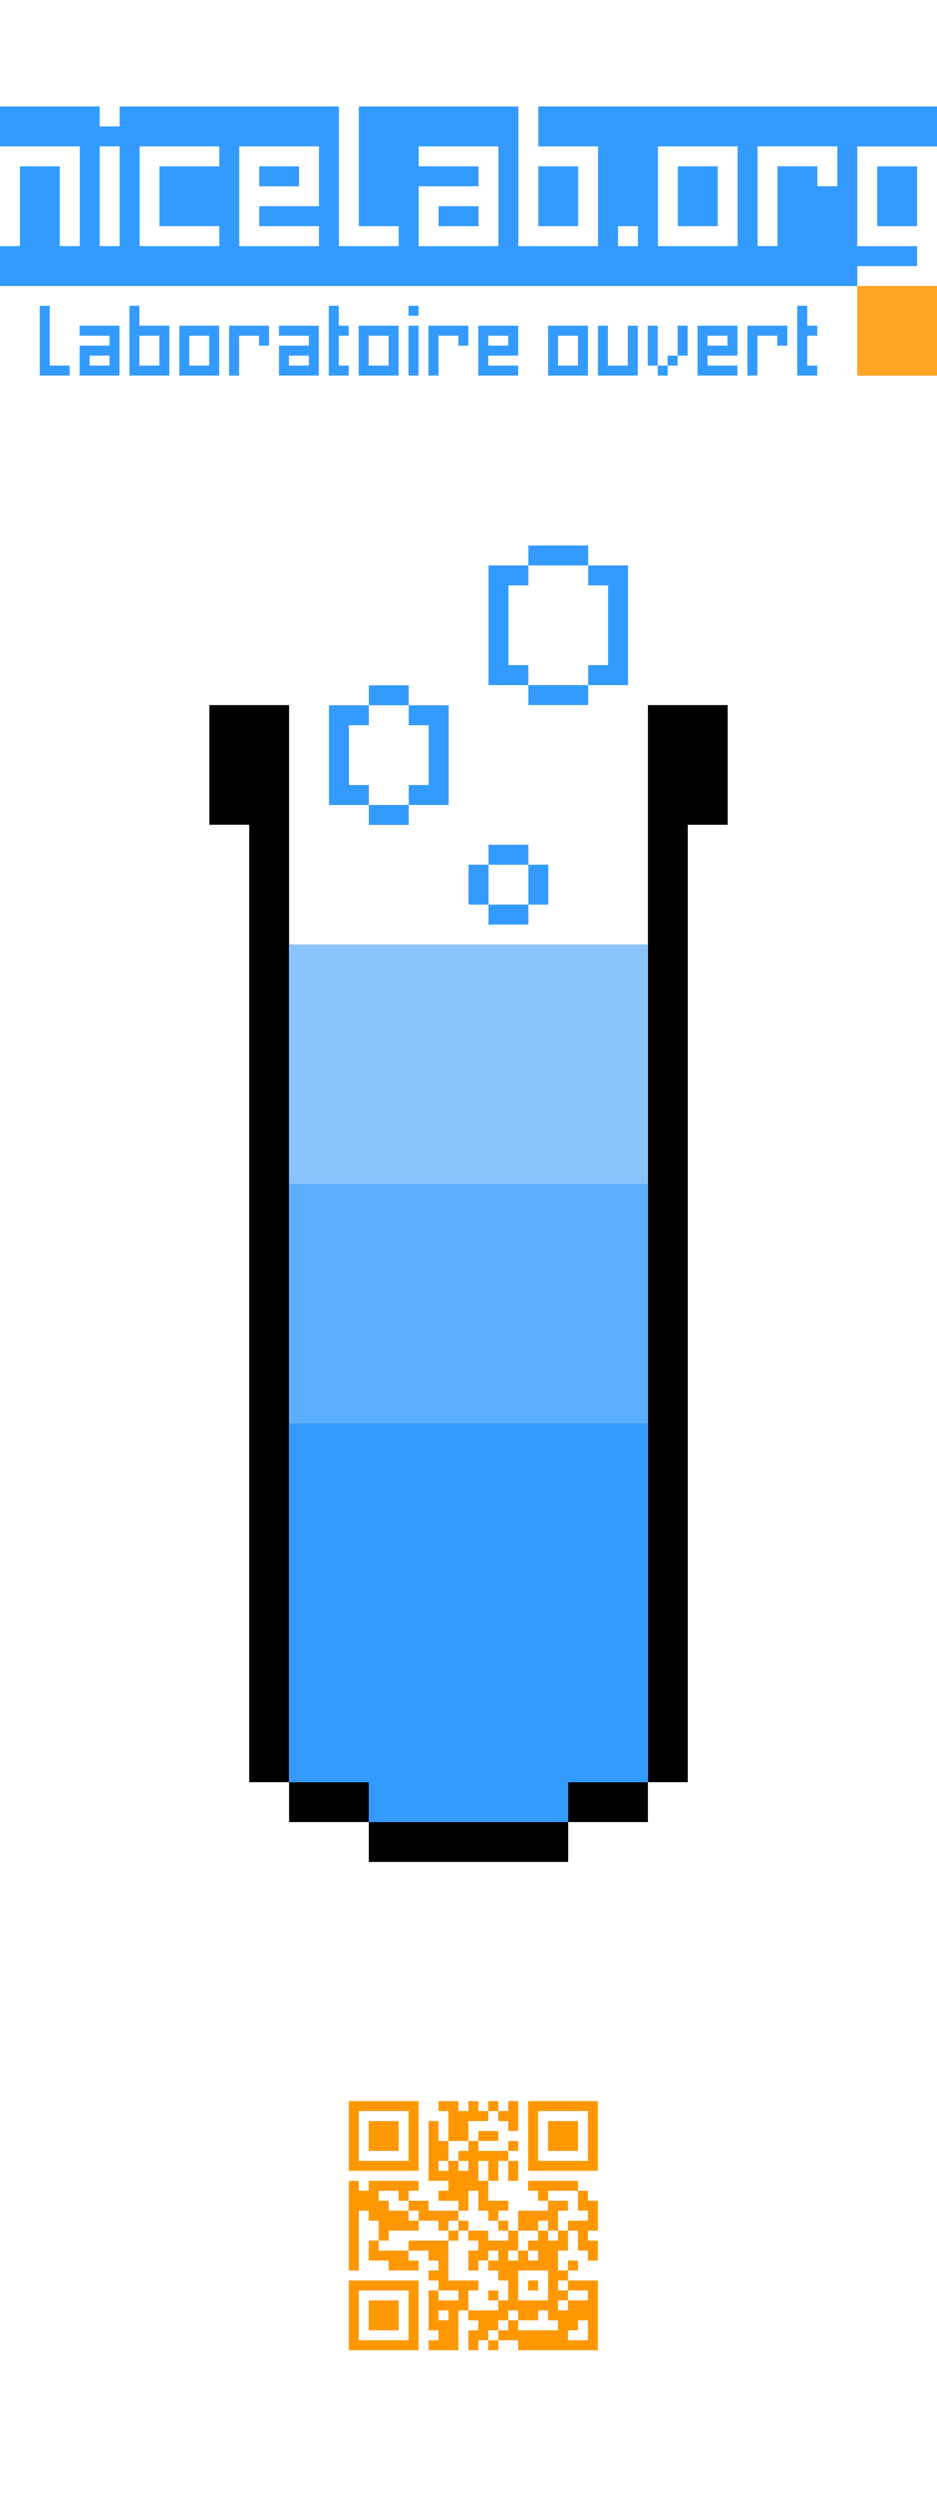 <?xml version="1.0" encoding="UTF-8" standalone="no"?>
<!-- Created with Inkscape (http://www.inkscape.org/) -->

<svg
   xmlns:dc="http://purl.org/dc/elements/1.1/"
   xmlns:cc="http://creativecommons.org/ns#"
   xmlns:rdf="http://www.w3.org/1999/02/22-rdf-syntax-ns#"
   xmlns:svg="http://www.w3.org/2000/svg"
   xmlns="http://www.w3.org/2000/svg"
   xmlns:sodipodi="http://sodipodi.sourceforge.net/DTD/sodipodi-0.dtd"
   xmlns:inkscape="http://www.inkscape.org/namespaces/inkscape"
   width="60cm"
   height="160cm"
   viewBox="0 0 2125.984 5669.291"
   id="svg2"
   version="1.1"
   inkscape:version="0.91 r"
   sodipodi:docname="Nicelab_2016_60x160.svg">
  <title
     id="title4170">Nicelab 2016 60x160</title>
  <defs
     id="defs4" />
  <sodipodi:namedview
     id="base"
     pagecolor="#ffffff"
     bordercolor="#666666"
     borderopacity="1.0"
     inkscape:pageopacity="0.0"
     inkscape:pageshadow="2"
     inkscape:zoom="0.10461426"
     inkscape:cx="611.74469"
     inkscape:cy="2634.9136"
     inkscape:document-units="mm"
     inkscape:current-layer="layer1"
     showgrid="true"
     units="cm"
     inkscape:window-width="1615"
     inkscape:window-height="1026"
     inkscape:window-x="65"
     inkscape:window-y="24"
     inkscape:window-maximized="1"
     showguides="true"
     inkscape:guide-bbox="true">
    <inkscape:grid
       type="xygrid"
       id="grid4136"
       units="cm"
       spacingx="22.617"
       spacingy="22.617" />
    <sodipodi:guide
       position="-45.234,6966.014"
       orientation="0,1"
       id="guide5837" />
    <sodipodi:guide
       position="90.468,7146.949"
       orientation="1,0"
       id="guide5980" />
    <sodipodi:guide
       position="474.956,5201.893"
       orientation="1,0"
       id="guide6015" />
    <sodipodi:guide
       position="1651.036,5201.893"
       orientation="1,0"
       id="guide6017" />
  </sodipodi:namedview>
  <g
     inkscape:label="Calque 1"
     inkscape:groupmode="layer"
     id="layer1"
     transform="translate(0,4616.93)">
    <path
       inkscape:connector-curvature="0"
       style="opacity:1;fill:#339afe;fill-opacity:1;stroke:none;stroke-width:0.5;stroke-linejoin:miter;stroke-miterlimit:4;stroke-dasharray:none;stroke-opacity:1"
       d="m 0,-4375.404 0,90.467 180.935,0 0,226.168 -45.234,0 0,-180.935 -90.467,0 0,180.935 -45.234,0 0,90.468 1945.05,0 0,-45.127 135.701,0 0,-45.234 -135.701,0 0,-226.168 180.935,0 0,-90.574 -904.674,0 0,90.467 135.701,0 0,226.168 -180.935,0 0,-316.636 -361.87,0 0,271.402 90.467,0 0,45.234 -135.701,0 0,-316.636 -497.571,0 0,45.233 -45.234,0 0,-45.233 -226.169,0 z m 1718.881,90.344 180.935,0 0,90.467 -45.234,0 0,-45.234 -90.467,0 0,180.935 -45.234,0 0,-226.168 z m -1492.713,0.123 45.234,0 0,226.168 -45.234,0 0,-226.168 z m 90.467,0 180.935,0 0,45.234 -135.701,0 0,135.701 135.701,0 0,45.234 -180.935,0 0,-226.168 z m 226.168,0 180.935,0 0,135.701 -135.701,0 0,45.234 135.701,0 0,45.234 -180.935,0 0,-226.168 z m 407.103,0 180.935,0 0,226.168 -180.935,0 0,-135.701 135.701,0 0,-45.234 -135.701,0 0,-45.234 z m 542.804,0 180.935,0 0,226.168 -180.935,0 0,-226.168 z m -904.674,45.234 0,45.234 90.467,0 0,-45.234 -90.467,0 z m 633.272,0 0,135.701 90.467,0 0,-135.701 -90.467,0 z m 316.636,0 0,135.701 90.467,0 0,-135.701 -90.467,0 z m 452.337,0.103 0,135.701 90.467,0 0,-135.701 -90.467,0 z m -995.142,90.361 0,45.233 90.467,0 0,-45.233 -90.467,0 z m 407.103,45.233 45.234,0 0,45.234 -45.234,0 0,-45.234 z"
       id="rect6672" />
    <g
       transform="matrix(4.523,0,0,4.523,-2668.825,-5969.545)"
       id="g4288">
      <path
         inkscape:connector-curvature="0"
         id="path4541"
         d="m 610,452.362 5,0 0,30 10,0 0,5 -15,0 z"
         style="fill:#339afe;fill-opacity:1;fill-rule:evenodd;stroke:none;stroke-width:1px;stroke-linecap:butt;stroke-linejoin:miter;stroke-opacity:1" />
      <path
         inkscape:connector-curvature="0"
         id="path4543"
         transform="translate(0,-435.827)"
         d="m 630,898.189 0,5 15,0 0,5 -15,0 0,15 20,0 0,-25 -20,0 z m 5,15 10,0 0,5 -10,0 0,-5 z"
         style="fill:#339afe;fill-opacity:1;fill-rule:evenodd;stroke:none;stroke-width:1px;stroke-linecap:butt;stroke-linejoin:miter;stroke-opacity:1" />
      <path
         inkscape:connector-curvature="0"
         id="path4545"
         transform="translate(0,-435.827)"
         d="m 655,888.189 0,35 20,0 0,-25 -15,0 0,-10 -5,0 z m 5,15 10,0 0,15 -10,0 0,-15 z"
         style="fill:#339afe;fill-opacity:1;fill-rule:evenodd;stroke:none;stroke-width:1px;stroke-linecap:butt;stroke-linejoin:miter;stroke-opacity:1" />
      <path
         inkscape:connector-curvature="0"
         id="path4547"
         transform="translate(0,-435.827)"
         d="m 680,898.189 0,25 20,0 0,-25 -20,0 z m 5,5 10,0 0,15 -10,0 0,-15 z"
         style="fill:#339afe;fill-opacity:1;fill-rule:evenodd;stroke:none;stroke-width:1px;stroke-linecap:butt;stroke-linejoin:miter;stroke-opacity:1" />
      <path
         inkscape:connector-curvature="0"
         id="path4549"
         d="m 705,487.362 0,-25 20,0 0,10 -5,0 0,-5 -10,0 0,20 z"
         style="fill:#339afe;fill-opacity:1;fill-rule:evenodd;stroke:none;stroke-width:1px;stroke-linecap:butt;stroke-linejoin:miter;stroke-opacity:1" />
      <path
         inkscape:connector-curvature="0"
         id="path4543-9"
         transform="translate(0,-435.827)"
         d="m 730,898.189 0,5 15,0 0,5 -15,0 0,15 20,0 0,-25 -20,0 z m 5,15 10,0 0,5 -10,0 0,-5 z"
         style="fill:#339afe;fill-opacity:1;fill-rule:evenodd;stroke:none;stroke-width:1px;stroke-linecap:butt;stroke-linejoin:miter;stroke-opacity:1" />
      <path
         inkscape:connector-curvature="0"
         id="path4566"
         d="m 760,452.362 0,10 5,0 0,5 -5,0 0,15 5,0 0,5 -10,0 0,-35 z"
         style="fill:#339afe;fill-opacity:1;fill-rule:evenodd;stroke:none;stroke-width:1px;stroke-linecap:butt;stroke-linejoin:miter;stroke-opacity:1" />
      <path
         inkscape:connector-curvature="0"
         id="path4547-3"
         transform="translate(0,-435.827)"
         d="m 770,898.189 0,25 20,0 0,-25 -20,0 z m 5,5 10,0 0,15 -10,0 0,-15 z"
         style="fill:#339afe;fill-opacity:1;fill-rule:evenodd;stroke:none;stroke-width:1px;stroke-linecap:butt;stroke-linejoin:miter;stroke-opacity:1" />
      <path
         inkscape:connector-curvature="0"
         id="path4583"
         transform="translate(0,-435.827)"
         d="m 795,888.189 0,5 5,0 0,-5 -5,0 z m 0,10 0,25 5,0 0,-25 -5,0 z"
         style="fill:#339afe;fill-opacity:1;fill-rule:evenodd;stroke:none;stroke-width:1px;stroke-linecap:butt;stroke-linejoin:miter;stroke-opacity:1" />
      <path
         inkscape:connector-curvature="0"
         id="path4549-8"
         d="m 805,487.362 0,-25 20,0 0,10 -5,0 0,-5 -10,0 0,20 z"
         style="fill:#339afe;fill-opacity:1;fill-rule:evenodd;stroke:none;stroke-width:1px;stroke-linecap:butt;stroke-linejoin:miter;stroke-opacity:1" />
      <path
         inkscape:connector-curvature="0"
         id="path4600"
         transform="translate(0,-435.827)"
         d="m 830,898.189 0,25 20,0 0,-5 -15,0 0,-5 15,0 0,-15 -20,0 z m 5,5 10,0 0,5 -10,0 0,-5 z"
         style="fill:#339afe;fill-opacity:1;fill-rule:evenodd;stroke:none;stroke-width:1px;stroke-linecap:butt;stroke-linejoin:miter;stroke-opacity:1" />
      <path
         inkscape:connector-curvature="0"
         id="path4547-3-9"
         transform="translate(0,-435.827)"
         d="m 865,898.189 0,25 20,0 0,-25 -20,0 z m 5,5 10,0 0,15 -10,0 0,-15 z"
         style="fill:#339afe;fill-opacity:1;fill-rule:evenodd;stroke:none;stroke-width:1px;stroke-linecap:butt;stroke-linejoin:miter;stroke-opacity:1" />
      <path
         inkscape:connector-curvature="0"
         id="path4617"
         d="m 890,462.362 0,25 20,0 0,-25 -5,0 0,20 -10,0 0,-20 z"
         style="fill:#339afe;fill-opacity:1;fill-rule:evenodd;stroke:none;stroke-width:1px;stroke-linecap:butt;stroke-linejoin:miter;stroke-opacity:1" />
      <path
         inkscape:connector-curvature="0"
         id="path4600-5"
         transform="translate(0,-435.827)"
         d="m 940,898.189 0,25 20,0 0,-5 -15,0 0,-5 15,0 0,-15 -20,0 z m 5,5 10,0 0,5 -10,0 0,-5 z"
         style="fill:#339afe;fill-opacity:1;fill-rule:evenodd;stroke:none;stroke-width:1px;stroke-linecap:butt;stroke-linejoin:miter;stroke-opacity:1" />
      <path
         inkscape:connector-curvature="0"
         id="path4549-8-0"
         d="m 965,487.362 0,-25 20,0 0,10 -5,0 0,-5 -10,0 0,20 z"
         style="fill:#339afe;fill-opacity:1;fill-rule:evenodd;stroke:none;stroke-width:1px;stroke-linecap:butt;stroke-linejoin:miter;stroke-opacity:1" />
      <path
         inkscape:connector-curvature="0"
         id="path4566-6"
         d="m 995,452.362 0,10 5,0 0,5 -5,0 0,15 5,0 0,5 -10,0 0,-35 z"
         style="fill:#339afe;fill-opacity:1;fill-rule:evenodd;stroke:none;stroke-width:1px;stroke-linecap:butt;stroke-linejoin:miter;stroke-opacity:1" />
      <path
         inkscape:connector-curvature="0"
         id="path4277"
         d="m 915,462.362 0,20 5,0 0,-20 -5,0 z m 5,20 0,5 5,0 0,-5 -5,0 z m 5,0 5,0 0,-5 -5,0 0,5 z m 5,-5 5,0 0,-15 -5,0 0,15 z"
         style="fill:#339afe;fill-opacity:1;fill-rule:evenodd;stroke:none;stroke-width:1px;stroke-linecap:butt;stroke-linejoin:miter;stroke-opacity:1" />
    </g>
    <g
       id="g6034"
       transform="translate(0,996)">
      <path
         sodipodi:nodetypes="ccccccccccccccccccccccccccccc"
         inkscape:connector-curvature="0"
         id="path3101-3"
         d="m 474.959,-4013.895 0,271.403 90.468,0 0,2171.225 90.468,0 0,-2442.628 z m 180.935,2442.628 0,90.468 180.935,0 0,-90.468 z m 180.935,90.468 0,90.468 452.339,0 0,-90.468 z m 452.339,0 180.935,0 0,-90.468 -180.935,0 z m 180.935,-90.468 90.468,0 0,-2171.225 90.468,0 0,-271.403 -180.935,0 z"
         style="fill:#000000;fill-opacity:1;stroke:none" />
      <path
         sodipodi:nodetypes="ccccc"
         inkscape:connector-curvature="0"
         id="path3879-7"
         d="m 655.895,-3471.089 814.21,0 0,542.806 -814.21,0 z"
         style="fill:#89c4fd;fill-opacity:1;stroke:none" />
      <path
         sodipodi:nodetypes="ccccc"
         inkscape:connector-curvature="0"
         id="path3881-7"
         d="m 1470.104,-2928.282 0,542.806 -814.21,0 0,-542.806 z"
         style="fill:#5caefe;fill-opacity:1;stroke:none" />
      <path
         sodipodi:nodetypes="ccccccccc"
         inkscape:connector-curvature="0"
         id="path3883-5"
         d="m 655.895,-2385.476 814.21,0 0,814.21 -180.935,0 0,90.468 -452.339,0 0,-90.468 -180.935,0 z"
         style="fill:#339afe;fill-opacity:1;stroke:none" />
      <path
         inkscape:connector-curvature="0"
         id="path3885-5"
         d="m 836.948,-4058.766 0,45.234 90.468,0 0,-45.234 -90.468,0 z m 90.468,45.234 0,45.234 45.234,0 0,135.702 -45.234,0 0,45.234 90.468,0 0,-226.169 -90.468,0 z m 0,226.169 -90.468,0 0,45.234 90.468,0 0,-45.234 z m -90.468,0 0,-45.234 -45.234,0 0,-135.702 45.234,0 0,-45.234 -90.468,0 0,226.169 90.468,0 z"
         style="fill:#339afe;fill-opacity:1;stroke:none" />
      <path
         inkscape:connector-curvature="0"
         id="path3911-3"
         d="m 1198.819,-4375.903 0,45.234 135.702,0 0,-45.234 -135.702,0 z m 135.702,45.234 0,45.234 45.234,0 0,180.935 -45.234,0 0,45.234 90.468,0 0,-271.403 -90.468,0 z m 0,271.403 -135.702,0 0,45.234 135.702,0 0,-45.234 z m -135.702,0 0,-45.234 -45.234,0 0,-180.935 45.234,0 0,-45.234 -90.468,0 0,271.403 90.468,0 z"
         style="fill:#339afe;fill-opacity:1;stroke:none" />
      <path
         inkscape:connector-curvature="0"
         id="path3925-9"
         d="m 1108.351,-3697.145 0,45.234 90.468,0 0,-45.234 -90.468,0 z m 90.468,45.234 0,90.468 45.234,0 0,-90.468 -45.234,0 z m 0,90.468 -90.468,0 0,45.234 90.468,0 0,-45.234 z m -90.468,0 0,-90.468 -45.234,0 0,90.468 45.234,0 z"
         style="fill:#339afe;fill-opacity:1;stroke:none" />
    </g>
    <path
       style="fill:#ffa523;fill-opacity:1;fill-rule:evenodd;stroke:none;stroke-width:1px;stroke-linecap:butt;stroke-linejoin:miter;stroke-opacity:1"
       d="m 1945.056,-3968.548 0,203.552 180.935,1e-4 0,-203.553 z"
       id="path5990"
       inkscape:connector-curvature="0" />
    <path
       style="opacity:1;fill:#ff9700;fill-opacity:1;stroke:none;stroke-width:0.5;stroke-linejoin:miter;stroke-miterlimit:4;stroke-dasharray:none;stroke-opacity:1"
       d="m 791.499,148.026 0,158.2 158.2,0 0,-158.2 z m 203.4,0 0,22.6 22.6,0 0,67.8 45.2,0 0,-45.2 45.2,0 0,-22.6 -22.6,0 0,-22.6 -22.6,0 0,22.6 -22.6,0 0,-22.6 z m 113,22.6 22.6,0 0,-22.6 -22.6,0 z m 22.6,0 0,22.6 22.6,0 0,22.6 22.6,0 0,-67.8 -22.6,0 0,22.6 z m -67.8,67.8 0,22.6 -22.6,0 0,22.6 22.6,0 0,22.6 -22.6,0 0,-22.6 -22.6,0 0,22.6 -22.6,0 0,-22.6 22.6,0 0,-45.2 -22.6,0 0,-45.2 -22.6,0 0,135.6 22.6,0 22.6,0 0,22.6 -22.6,0 0,22.6 45.2,0 0,22.6 22.6,0 0,-45.2 22.6,0 0,45.2 22.6,0 0,22.6 22.6,0 0,-22.6 22.6,0 0,-22.6 -22.6,0 -22.6,0 0,-45.2 -22.6,0 0,-45.2 22.6,0 0,45.2 22.6,0 0,-45.2 22.6,0 0,-22.6 -67.8,0 0,-22.6 z m 22.6,0 45.2,0 0,-22.6 -45.2,0 z m 67.8,22.6 22.6,0 0,-22.6 -22.6,0 z m 0,22.6 0,45.2 22.6,0 0,-45.2 z m -22.6,135.6 0,22.6 22.6,0 0,-22.6 z m 22.6,22.6 0,22.6 -45.2,0 0,-22.6 -45.2,0 0,22.6 22.6,0 0,22.6 -22.6,0 0,22.6 0,22.6 22.6,0 0,-22.6 22.6,0 0,-22.6 22.6,0 0,22.6 -22.6,0 0,22.6 22.6,0 0,22.6 22.6,0 0,45.2 -22.6,0 0,22.6 -67.8,0 0,22.6 22.6,0 0,22.6 -22.6,0 0,45.2 22.6,0 0,-22.6 22.6,0 0,-22.6 22.6,0 0,-22.6 22.6,0 0,-22.6 22.6,0 0,22.6 45.2,0 0,-22.6 22.6,0 0,22.6 22.6,0 0,22.6 -90.4,0 0,-22.6 -22.6,0 0,22.6 -22.6,0 0,22.6 45.2,0 0,22.6 180.8,0 0,-158.2 -67.8,0 0,22.6 45.2,0 0,22.6 -45.2,0 0,22.6 -22.6,0 0,-22.6 22.6,0 0,-22.6 -22.6,0 0,-22.6 22.6,0 0,-22.6 -22.6,0 0,-45.2 22.6,0 0,-22.6 0,-22.6 -22.6,0 0,22.6 -22.6,0 0,-22.6 -22.6,0 0,22.6 -22.6,0 0,22.6 22.6,0 0,22.6 -22.6,0 0,-22.6 -22.6,0 0,22.6 -22.6,0 0,-22.6 22.6,0 0,-45.2 z m 22.6,0 45.2,0 0,-22.6 22.6,0 0,22.6 22.6,0 0,-45.2 22.6,0 0,-22.6 -22.6,0 -22.6,0 0,22.6 -67.8,0 z m 67.8,-67.8 0,-22.6 67.8,0 0,-22.6 -113,0 0,22.6 22.6,0 0,22.6 z m 67.8,-22.6 0,45.2 22.6,0 0,22.6 -45.2,0 0,22.6 22.6,0 0,45.2 22.6,0 0,22.6 22.6,0 0,-45.2 -22.6,0 0,-22.6 22.6,0 0,-67.8 -22.6,0 0,-22.6 z m -22.6,180.8 22.6,0 0,-22.6 -22.6,0 z m -158.2,158.2 -22.6,0 0,22.6 22.6,0 z m -67.8,-67.8 0,-45.2 22.6,0 0,-22.6 -67.8,0 0,-90.4 -90.4,0 0,22.6 45.2,0 0,22.6 22.6,0 0,22.6 -22.6,0 0,22.6 22.6,0 0,22.6 c 0,0 45.2,0 45.2,0 l 0,22.6 -45.2,0 0,-22.6 -22.6,0 0,22.6 0,67.8 22.6,0 0,22.6 -22.6,0 0,22.6 67.8,0 0,-90.4 z m -135.6,-135.6 -67.8,0 0,-22.6 -22.6,0 0,45.2 22.6,0 22.6,0 0,22.6 67.8,0 0,-22.6 -22.6,0 z m -67.8,-22.6 22.6,0 0,-22.6 67.8,0 0,-22.6 -22.6,0 0,-22.6 -45.2,0 0,-22.6 -22.6,0 0,-22.6 45.2,0 0,22.6 22.6,0 0,-22.6 22.6,0 0,-22.6 -113,0 0,22.6 -22.6,0 0,-22.6 -22.6,0 0,203.4 22.6,0 0,-135.6 22.6,0 0,22.6 22.6,0 z m 67.8,-90.4 0,22.6 22.6,0 0,22.6 45.2,0 0,22.6 22.6,0 0,-22.6 22.6,0 0,-22.6 -67.8,0 0,-22.6 z m 113,45.2 0,22.6 22.6,0 0,-22.6 z m 0,22.6 -22.6,0 0,22.6 22.6,0 z m 90.4,158.2 0,-22.6 -22.6,0 0,22.6 z m 67.8,-452 0,158.2 158.2,0 c 0,0 0,-158.2 0,-158.2 z m -384.2,22.6 113,0 0,113 -113,0 z m 406.8,0 113,0 0,113 -113,0 z m -384.2,22.6 0,67.8 67.8,0 0,-67.8 z m 406.8,0 0,67.8 67.8,0 0,-67.8 z m -67.8,339 67.8,0 0,67.8 -67.8,0 z m -384.2,22.6 0,158.2 158.2,0 0,-158.2 z m 406.8,0 0,22.6 22.6,0 0,-22.6 z m -384.2,22.6 113,0 0,113 -113,0 z m 22.6,22.6 0,67.8 67.8,0 0,-67.8 z m 158.2,22.6 22.6,0 0,22.6 -22.6,0 z m 316.4,22.6 22.6,0 0,45.2 -45.2,0 0,-22.6 22.6,0 z"
       id="rect4273"
       inkscape:connector-curvature="0"
       sodipodi:nodetypes="ccccccccccccccccccccccccccccccccccccccccccccccccccccccccccccccccccccccccccccccccccccccccccccccccccccccccccccccccccccccccccccccccccccccccccccccccccccccccccccccccccccccccccccccccccccccccccccccccccccccccccccccccccccccccccccccccccccccccccccccccccccccccccccccccccccccccccccccccccccccccccccccccccccccccccccccccccccccccccccccccccccccccccccccccccccccccccccccccccccccccccccccccccccccccccccccccccccccccccccccccccccccccccc" />
  </g>
</svg>
